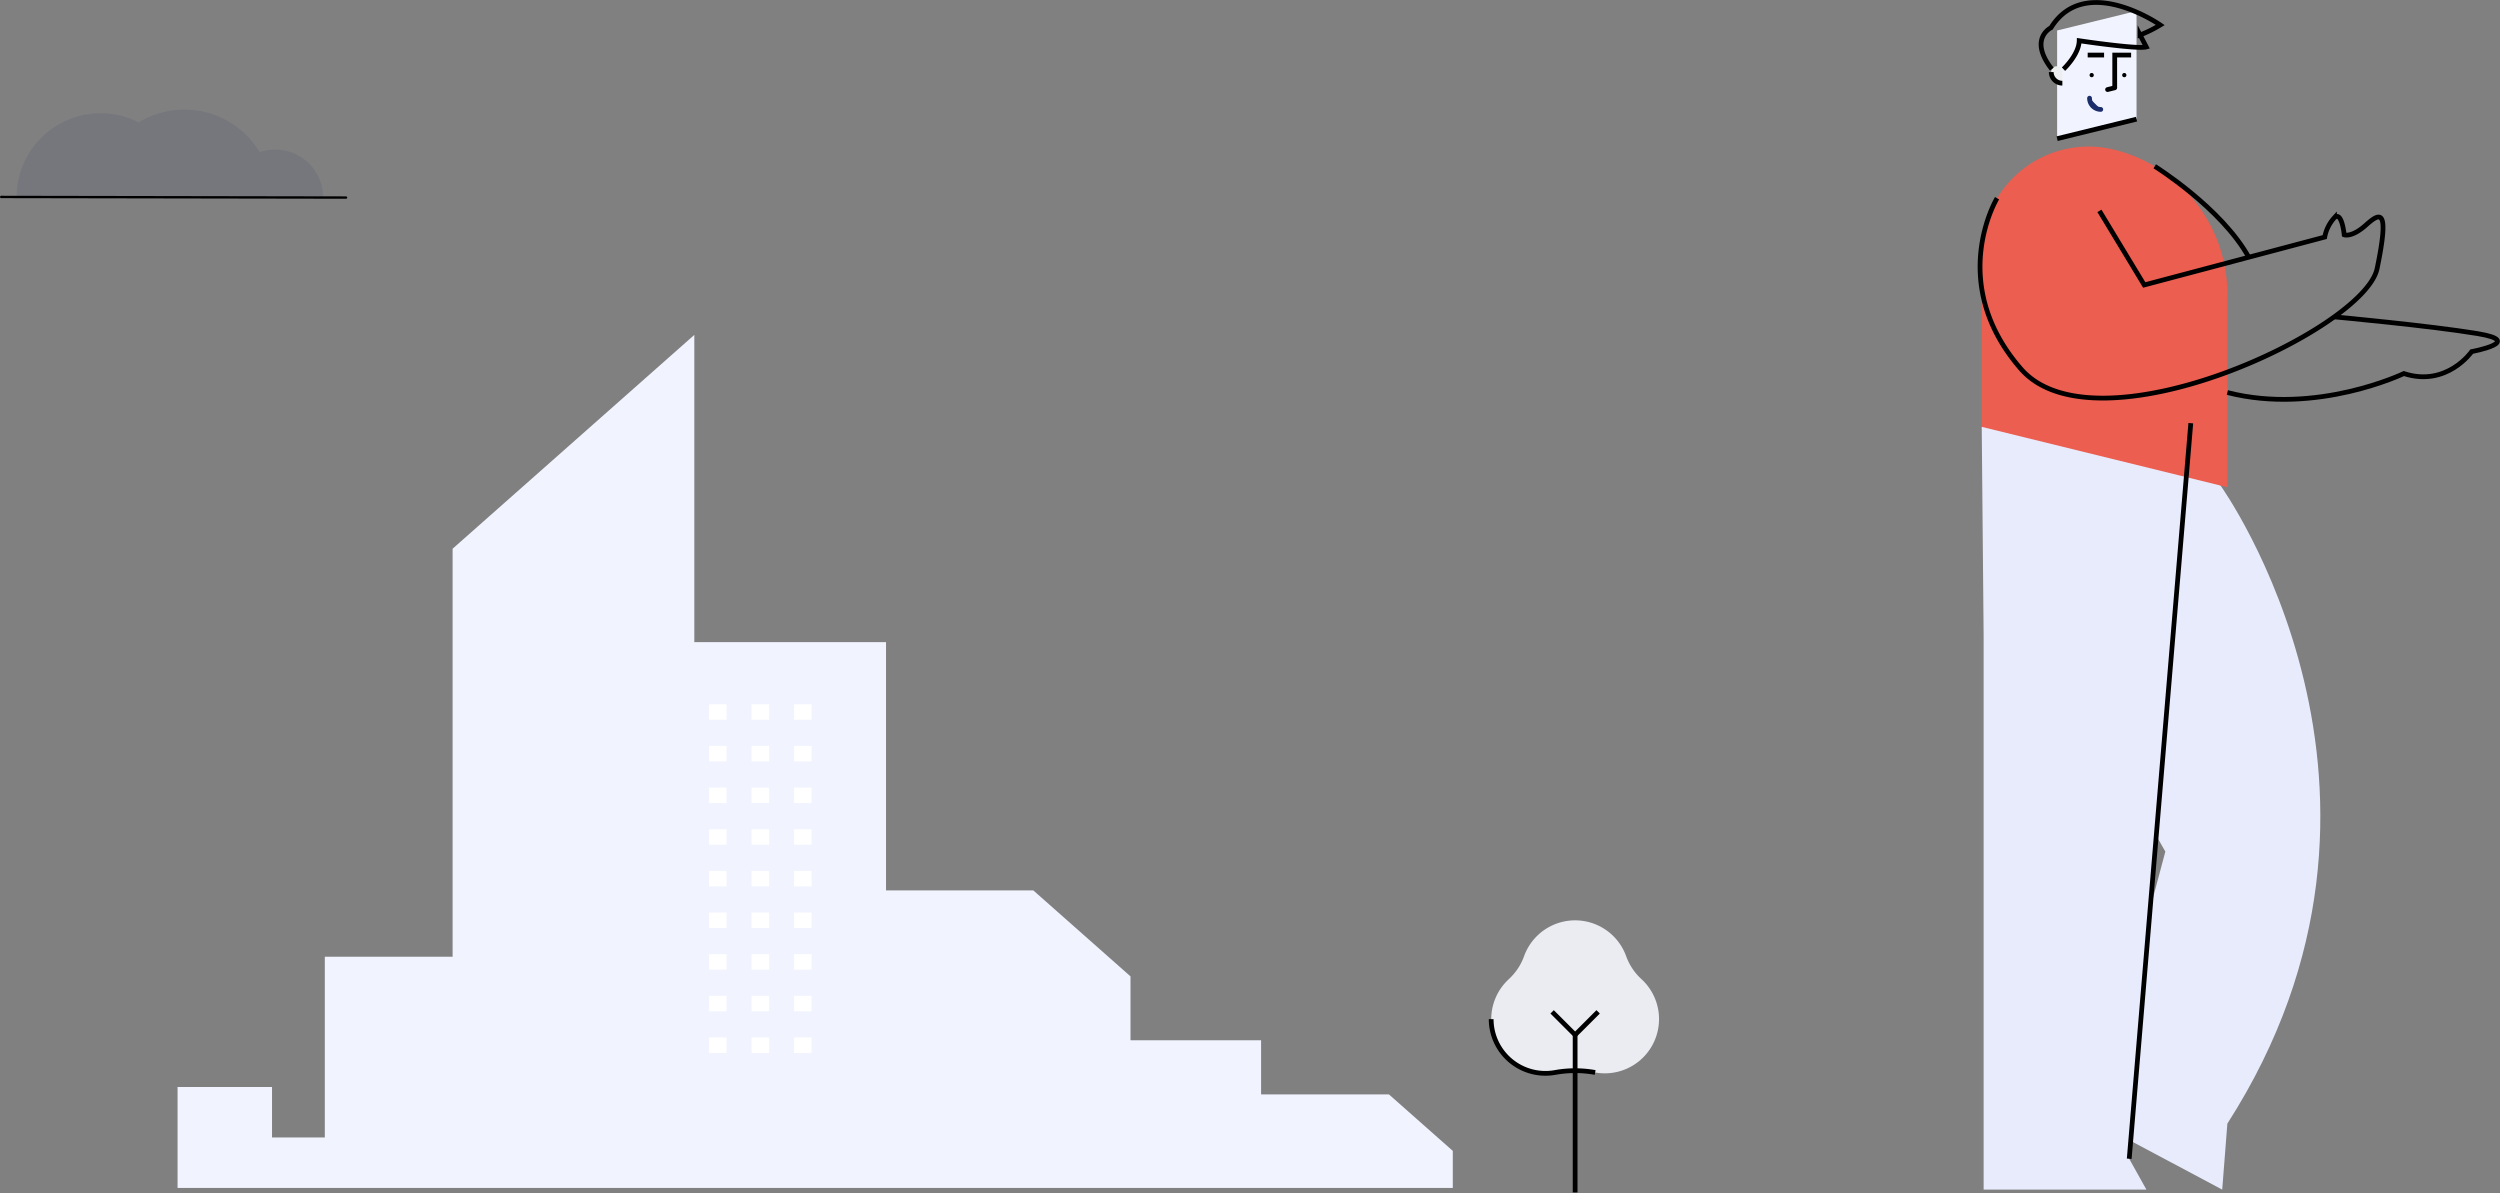 <svg xmlns="http://www.w3.org/2000/svg" width="525.238" height="250.734" viewBox="0 0 525.238 250.734">
  <rect x="0" y="0" width="525.238" height="250.734" fill="#808080" stroke="none"/>
  <g id="Group_11454" data-name="Group 11454" transform="translate(-162.75 -942.474)">
    <g id="Group_11043" data-name="Group 11043" transform="translate(163 965.493)">
      <g id="Group_10855" data-name="Group 10855" transform="translate(3.239 0)">
        <path id="Union_17" data-name="Union 17" d="M44.306,18.445h0L16.818,18.4s0,0,0,0L0,18.366A17.634,17.634,0,0,1,25.643,2.7,18.441,18.441,0,0,1,51.066,8.963,10.055,10.055,0,0,1,64.4,18.482Z" transform="translate(0 0)" fill="#1b2e6a" stroke="rgba(0,0,0,0)" stroke-miterlimit="10" stroke-width="1" opacity="0.1"/>
      </g>
      <line id="Line_34" data-name="Line 34" x2="72.448" y2="0.129" transform="translate(0 18.36)" fill="none" stroke="#000" stroke-linecap="round" stroke-miterlimit="10" stroke-width="0.5"/>
    </g>
    <g id="Group_11041" data-name="Group 11041" transform="translate(476.042 1135.825)">
      <path id="Path_11651" data-name="Path 11651" d="M571.922,729.177a12.049,12.049,0,0,0,3.194-4.821,11.4,11.4,0,0,1,21.43,0,12.049,12.049,0,0,0,3.2,4.821,11.395,11.395,0,0,1-9.7,19.633,23.674,23.674,0,0,0-8.413,0,11.392,11.392,0,0,1-9.7-19.633Z" transform="translate(-568.198 -716.839)" fill="#eaecf1" stroke="rgba(0,0,0,0)" stroke-miterlimit="10" stroke-width="1"/>
      <path id="Path_11652" data-name="Path 11652" d="M619.244,773.211a23.668,23.668,0,0,0-8.413,0A11.4,11.4,0,0,1,597.4,762" transform="translate(-597.404 -741.24)" fill="none" stroke="#000" stroke-miterlimit="10" stroke-width="1"/>
      <g id="Group_10858" data-name="Group 10858" transform="translate(12.8 19.233)">
        <line id="Line_37" data-name="Line 37" y2="33.108" transform="translate(4.833 4.833)" fill="none" stroke="#000" stroke-miterlimit="10" stroke-width="1"/>
        <path id="Path_11653" data-name="Path 11653" d="M596.042,758.678l4.833,4.833,4.833-4.833" transform="translate(-596.042 -758.678)" fill="none" stroke="#000" stroke-miterlimit="10" stroke-width="1"/>
      </g>
    </g>
    <g id="Group_11028" data-name="Group 11028" transform="translate(200.055 1012.834)">
      <g id="Group_10848" data-name="Group 10848" transform="translate(0 0)">
        <path id="Path_11627" data-name="Path 11627" d="M361.666,666.724h-26.85v-11.36H307.381V641.938l-20.43-18.073H256.016V571.71H215.74V507.163l-50.782,44.925v85.719h-26.85v37.97h-11.09v-10.6H107.172v21.2H375.091V678.6Z" transform="translate(-107.172 -507.163)" fill="#f1f4ff" stroke="rgba(0,0,0,0)" stroke-miterlimit="10" stroke-width="1"/>
        <g id="Group_10839" data-name="Group 10839" transform="translate(111.674 77.613)">
          <rect id="Rectangle_2309" data-name="Rectangle 2309" width="3.668" height="3.245" fill="#fff" stroke="rgba(0,0,0,0)" stroke-miterlimit="10" stroke-width="1"/>
          <rect id="Rectangle_2310" data-name="Rectangle 2310" width="3.668" height="3.245" transform="translate(8.926)" fill="#fff" stroke="rgba(0,0,0,0)" stroke-miterlimit="10" stroke-width="1"/>
          <rect id="Rectangle_2311" data-name="Rectangle 2311" width="3.668" height="3.245" transform="translate(17.852)" fill="#fff" stroke="rgba(0,0,0,0)" stroke-miterlimit="10" stroke-width="1"/>
        </g>
        <g id="Group_10840" data-name="Group 10840" transform="translate(111.674 86.363)">
          <rect id="Rectangle_2312" data-name="Rectangle 2312" width="3.668" height="3.245" fill="#fff" stroke="rgba(0,0,0,0)" stroke-miterlimit="10" stroke-width="1"/>
          <rect id="Rectangle_2313" data-name="Rectangle 2313" width="3.668" height="3.245" transform="translate(8.926)" fill="#fff" stroke="rgba(0,0,0,0)" stroke-miterlimit="10" stroke-width="1"/>
          <rect id="Rectangle_2314" data-name="Rectangle 2314" width="3.668" height="3.245" transform="translate(17.852)" fill="#fff" stroke="rgba(0,0,0,0)" stroke-miterlimit="10" stroke-width="1"/>
        </g>
        <g id="Group_10841" data-name="Group 10841" transform="translate(111.674 95.113)">
          <rect id="Rectangle_2315" data-name="Rectangle 2315" width="3.668" height="3.245" fill="#fff" stroke="rgba(0,0,0,0)" stroke-miterlimit="10" stroke-width="1"/>
          <rect id="Rectangle_2316" data-name="Rectangle 2316" width="3.668" height="3.245" transform="translate(8.926)" fill="#fff" stroke="rgba(0,0,0,0)" stroke-miterlimit="10" stroke-width="1"/>
          <rect id="Rectangle_2317" data-name="Rectangle 2317" width="3.668" height="3.245" transform="translate(17.852)" fill="#fff" stroke="rgba(0,0,0,0)" stroke-miterlimit="10" stroke-width="1"/>
        </g>
        <g id="Group_10842" data-name="Group 10842" transform="translate(111.674 103.863)">
          <rect id="Rectangle_2318" data-name="Rectangle 2318" width="3.668" height="3.245" fill="#fff" stroke="rgba(0,0,0,0)" stroke-miterlimit="10" stroke-width="1"/>
          <rect id="Rectangle_2319" data-name="Rectangle 2319" width="3.668" height="3.245" transform="translate(8.926)" fill="#fff" stroke="rgba(0,0,0,0)" stroke-miterlimit="10" stroke-width="1"/>
          <rect id="Rectangle_2320" data-name="Rectangle 2320" width="3.668" height="3.245" transform="translate(17.852)" fill="#fff" stroke="rgba(0,0,0,0)" stroke-miterlimit="10" stroke-width="1"/>
        </g>
        <g id="Group_10843" data-name="Group 10843" transform="translate(111.674 112.612)">
          <rect id="Rectangle_2321" data-name="Rectangle 2321" width="3.668" height="3.245" fill="#fff" stroke="rgba(0,0,0,0)" stroke-miterlimit="10" stroke-width="1"/>
          <rect id="Rectangle_2322" data-name="Rectangle 2322" width="3.668" height="3.245" transform="translate(8.926)" fill="#fff" stroke="rgba(0,0,0,0)" stroke-miterlimit="10" stroke-width="1"/>
          <rect id="Rectangle_2323" data-name="Rectangle 2323" width="3.668" height="3.245" transform="translate(17.852)" fill="#fff" stroke="rgba(0,0,0,0)" stroke-miterlimit="10" stroke-width="1"/>
        </g>
        <g id="Group_10844" data-name="Group 10844" transform="translate(111.674 121.362)">
          <rect id="Rectangle_2324" data-name="Rectangle 2324" width="3.668" height="3.245" fill="#fff" stroke="rgba(0,0,0,0)" stroke-miterlimit="10" stroke-width="1"/>
          <rect id="Rectangle_2325" data-name="Rectangle 2325" width="3.668" height="3.245" transform="translate(8.926)" fill="#fff" stroke="rgba(0,0,0,0)" stroke-miterlimit="10" stroke-width="1"/>
          <rect id="Rectangle_2326" data-name="Rectangle 2326" width="3.668" height="3.245" transform="translate(17.852)" fill="#fff" stroke="rgba(0,0,0,0)" stroke-miterlimit="10" stroke-width="1"/>
        </g>
        <g id="Group_10845" data-name="Group 10845" transform="translate(111.674 130.112)">
          <rect id="Rectangle_2327" data-name="Rectangle 2327" width="3.668" height="3.245" fill="#fff" stroke="rgba(0,0,0,0)" stroke-miterlimit="10" stroke-width="1"/>
          <rect id="Rectangle_2328" data-name="Rectangle 2328" width="3.668" height="3.245" transform="translate(8.926)" fill="#fff" stroke="rgba(0,0,0,0)" stroke-miterlimit="10" stroke-width="1"/>
          <rect id="Rectangle_2329" data-name="Rectangle 2329" width="3.668" height="3.245" transform="translate(17.852)" fill="#fff" stroke="rgba(0,0,0,0)" stroke-miterlimit="10" stroke-width="1"/>
        </g>
        <g id="Group_10846" data-name="Group 10846" transform="translate(111.674 138.862)">
          <rect id="Rectangle_2330" data-name="Rectangle 2330" width="3.668" height="3.245" fill="#fff" stroke="rgba(0,0,0,0)" stroke-miterlimit="10" stroke-width="1"/>
          <rect id="Rectangle_2331" data-name="Rectangle 2331" width="3.668" height="3.245" transform="translate(8.926)" fill="#fff" stroke="rgba(0,0,0,0)" stroke-miterlimit="10" stroke-width="1"/>
          <rect id="Rectangle_2332" data-name="Rectangle 2332" width="3.668" height="3.245" transform="translate(17.852)" fill="#fff" stroke="rgba(0,0,0,0)" stroke-miterlimit="10" stroke-width="1"/>
        </g>
        <g id="Group_10847" data-name="Group 10847" transform="translate(111.674 147.611)">
          <rect id="Rectangle_2333" data-name="Rectangle 2333" width="3.668" height="3.245" fill="#fff" stroke="rgba(0,0,0,0)" stroke-miterlimit="10" stroke-width="1"/>
          <rect id="Rectangle_2334" data-name="Rectangle 2334" width="3.668" height="3.245" transform="translate(8.926)" fill="#fff" stroke="rgba(0,0,0,0)" stroke-miterlimit="10" stroke-width="1"/>
          <rect id="Rectangle_2335" data-name="Rectangle 2335" width="3.668" height="3.245" transform="translate(17.852)" fill="#fff" stroke="rgba(0,0,0,0)" stroke-miterlimit="10" stroke-width="1"/>
        </g>
      </g>
    </g>
    <g id="Group_11021" data-name="Group 11021" transform="translate(578.752 943)">
      <path id="Path_16012" data-name="Path 16012" d="M673.276,449.666s46.206,64.237,1.436,134.053l-1.084,13.868-27.047-14.412,15.1-56.611-21.072-36.72,15.192-49.06" transform="translate(-622.754 -348.179)" fill="#e7ebfb" stroke="rgba(0,0,0,0)" stroke-miterlimit="10" stroke-width="1"/>
      <path id="Path_16009" data-name="Path 16009" d="M753.76,430.045l-43.922.772.4,43.887V591.07h34.2l-3.617-6.481Z" transform="translate(-709.488 -341.663)" fill="#e7ebfb" stroke="rgba(0,0,0,0)" stroke-miterlimit="10" stroke-width="1"/>
      <path id="Path_16013" data-name="Path 16013" d="M751.39,219.02v13.467l-16.683,4.1V213.861l16.683-4.1Z" transform="translate(-718.516 -207.979)" fill="#f1f4ff" stroke="rgba(0,0,0,0)" stroke-miterlimit="10" stroke-width="1"/>
      <ellipse id="Ellipse_200" data-name="Ellipse 200" cx="0.446" cy="0.446" rx="0.446" ry="0.446" transform="translate(23.006 14.809)" stroke="rgba(0,0,0,0)" stroke-miterlimit="10" stroke-width="1"/>
      <ellipse id="Ellipse_199" data-name="Ellipse 199" cx="0.446" cy="0.446" rx="0.446" ry="0.446" transform="translate(29.856 14.809)" stroke="rgba(0,0,0,0)" stroke-miterlimit="10" stroke-width="1"/>
      <path id="Path_16014" data-name="Path 16014" d="M765.486,240.188v-6.874h3.444" transform="translate(-737.194 -222.272)" fill="none" stroke="#000" stroke-miterlimit="10" stroke-width="1"/>
      <line id="Line_57" data-name="Line 57" x2="3.444" transform="translate(22.611 11.041)" fill="none" stroke="#000" stroke-miterlimit="10" stroke-width="1"/>
      <line id="Line_55" data-name="Line 55" transform="translate(32.272 9.917)" fill="none" stroke="#000" stroke-miterlimit="10" stroke-width="1.5"/>
      <path id="Path_16017" data-name="Path 16017" d="M733.9,240.468v2.387a2.332,2.332,0,0,1-2.332-2.332q0-.107.01-.212A1.166,1.166,0,0,1,733.9,240.468Z" transform="translate(-716.612 -225.905)" fill="#edeeef" stroke="rgba(0,0,0,0)" stroke-miterlimit="10" stroke-width="1"/>
      <path id="Path_16018" data-name="Path 16018" d="M733.9,244.747a2.332,2.332,0,0,1-2.332-2.332" transform="translate(-716.612 -227.797)" fill="none" stroke="#000" stroke-miterlimit="10" stroke-width="1"/>
      <path id="Path_16015" data-name="Path 16015" d="M758.012,251.467a2.36,2.36,0,0,1-2.36-2.36" transform="translate(-732.651 -229.007)" fill="#1b2e6a" stroke="#1b2e6a" stroke-linecap="round" stroke-linejoin="round" stroke-width="1"/>
      <line id="Line_54" data-name="Line 54" x1="16.683" y2="4.1" transform="translate(16.191 24.508)" fill="none" stroke="#000" stroke-miterlimit="10" stroke-width="1"/>
      <line id="Line_56" data-name="Line 56" x1="1.506" y2="0.37" transform="translate(26.786 17.92)" fill="none" stroke="#000" stroke-linecap="round" stroke-miterlimit="10" stroke-width="1"/>
      <path id="Path_16010" data-name="Path 16010" d="M730.842,219.232s3.25-3.04,3.3-5.976c0,0,12.266,1.835,14.1,1.311l-1.31-2.516a27.163,27.163,0,0,0,4.246-2.1s-15.778-11.008-22.959.577c0,0-4.806,2.307.166,8.7" transform="translate(-713.313 -205.228)" fill="none" stroke="#000" stroke-miterlimit="10" stroke-width="1"/>
      <path id="Path_16007" data-name="Path 16007" d="M690.288,304.661v36.43L741.9,353.775V313.2A31.251,31.251,0,0,0,718.1,282.854h0a22.456,22.456,0,0,0-27.816,21.807Z" transform="translate(-689.938 -251.937)" fill="#eb5e50" stroke="rgba(0,0,0,0)" stroke-miterlimit="10" stroke-width="1"/>
      <line id="Line_58" data-name="Line 58" y1="154.544" x2="12.934" transform="translate(31.338 88.383)" fill="none" stroke="#000" stroke-miterlimit="10" stroke-width="1"/>
      <path id="Path_16008" data-name="Path 16008" d="M610.656,309.824s-10.722,17.753,5,35.837,72.179-8.177,74.852-21.072.629-11.794-2.359-9.121-4.56,2.044-4.56,2.044-.472-5.032-2.044-3.617a8.243,8.243,0,0,0-2.044,4.089l-37.923,10.064-9.414-15.568" transform="translate(-607.087 -268.703)" fill="none" stroke="#000" stroke-miterlimit="10" stroke-width="1"/>
      <path id="Path_16019" data-name="Path 16019" d="M678.862,292.767s14,8.717,19.75,19.1" transform="translate(-642.162 -258.353)" fill="none" stroke="#000" stroke-miterlimit="10" stroke-width="1"/>
      <path id="Path_16020" data-name="Path 16020" d="M568.36,373.234s20.076,1.841,30.14,3.518-1.258,3.774-1.258,3.774-5.242,7.548-14.258,4.613c0,0-18.381,8.806-37.077,3.984" transform="translate(-493.95 -307.185)" fill="none" stroke="#000" stroke-miterlimit="10" stroke-width="1"/>
    </g>
  </g>
</svg>
